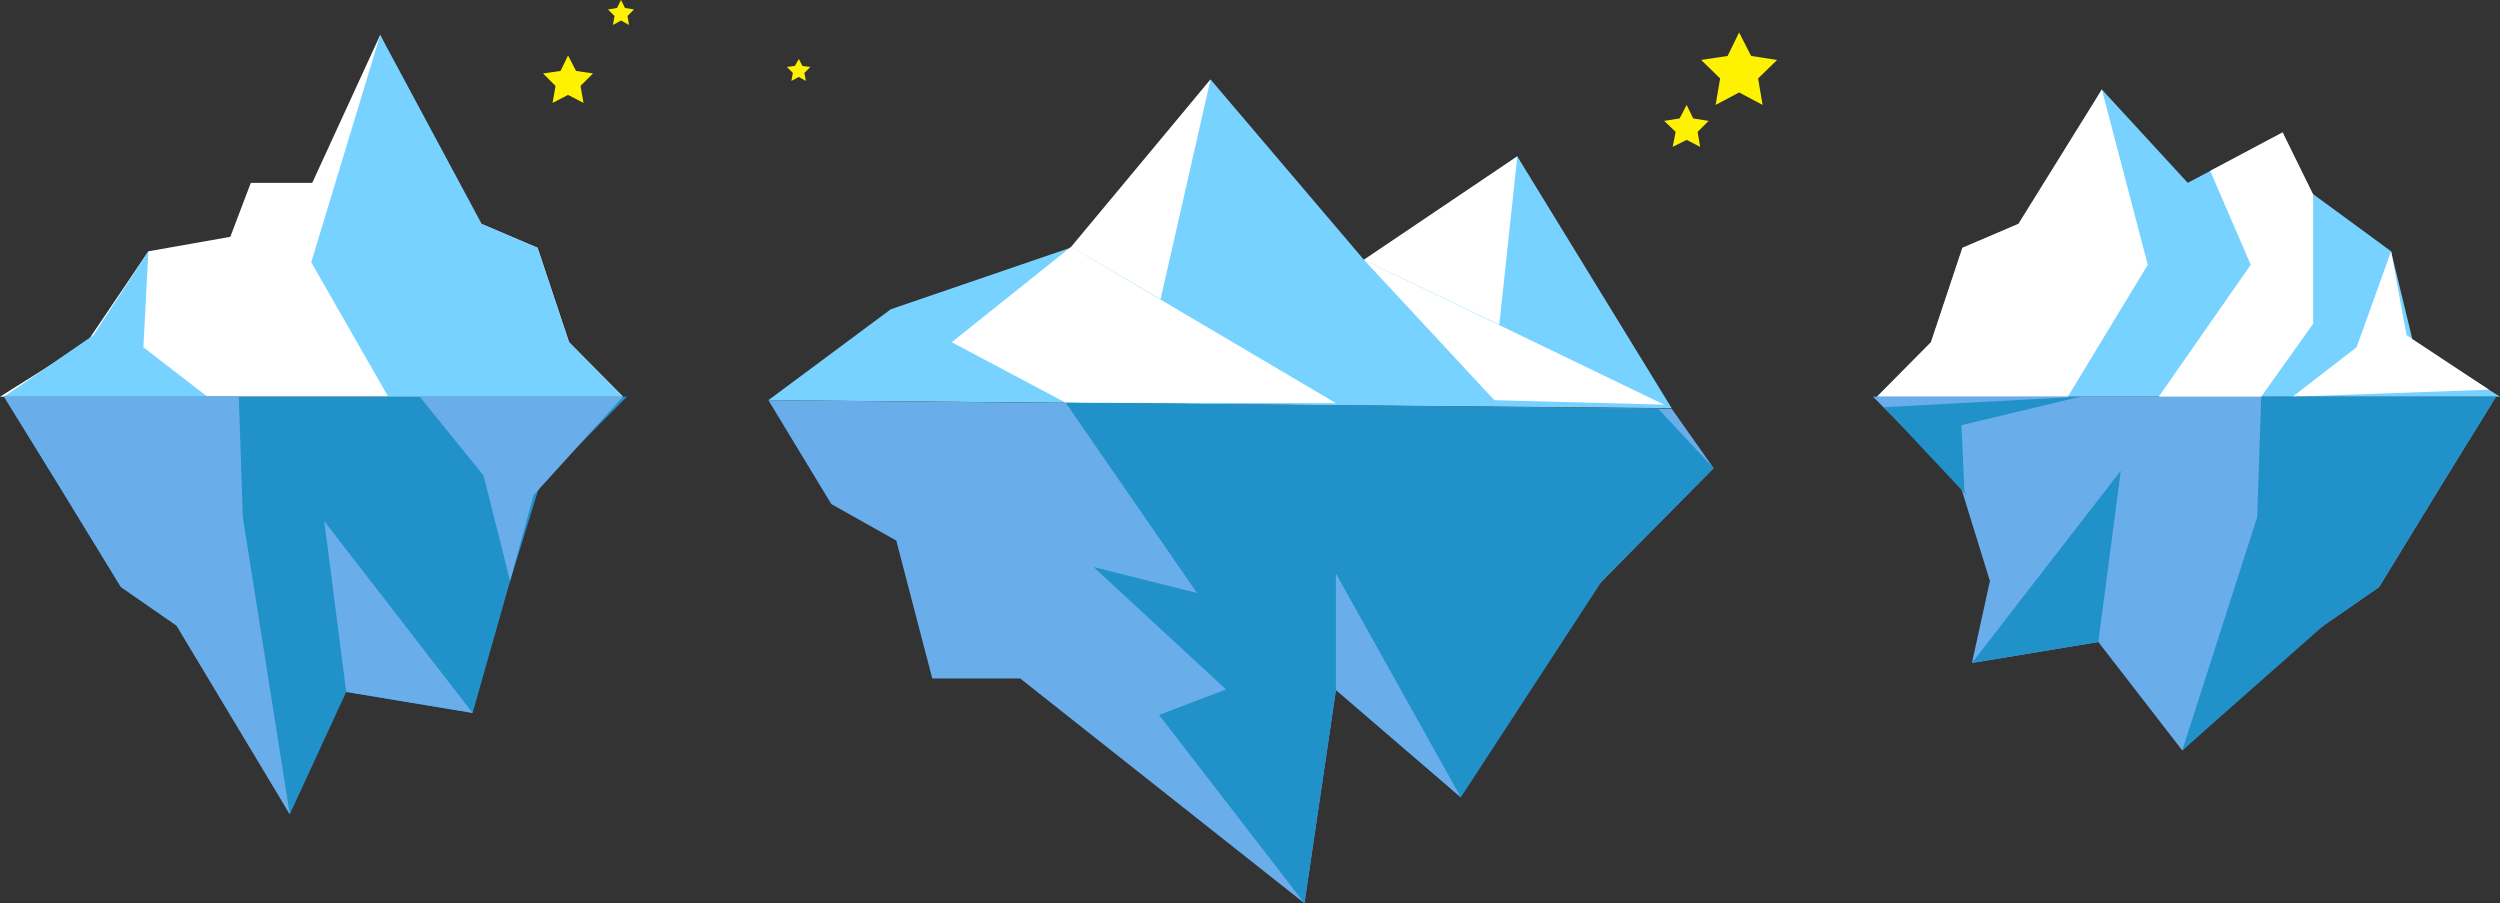 <?xml version="1.0" encoding="utf-8"?>
<!-- Generator: Adobe Illustrator 19.0.0, SVG Export Plug-In . SVG Version: 6.00 Build 0)  -->
<svg version="1.1" id="Layer_1" xmlns="http://www.w3.org/2000/svg" xmlns:xlink="http://www.w3.org/1999/xlink" x="0px" y="0px"
	 viewBox="0 0 500.4 180.8" style="enable-background:new 0 0 500.4 180.8;" xml:space="preserve">
<rect x="0" y="0" width="500.4" height="180.8" fill="#333333" stroke="none"/>
<style type="text/css">
	.st0{fill:#78D2FF;}
	.st1{fill:#FFFFFF;}
	.st2{fill:#6AADEB;}
	.st3{fill:#2191C9;}
	.st4{fill:#FFF200;}
</style>
<polygon class="st0" points="214.8,49.4 214.8,49.4 242.3,15.9 273,52 303.7,31.3 334.6,81.7 153.8,80.1 178.3,61.9 "/>
<polyline class="st1" points="214.4,49.4 267.4,80.7 213.3,80.6 190.5,68.5 214.4,49.4 "/>
<polyline class="st1" points="242.3,15.9 232.3,59.9 214.4,49.4 "/>
<polyline class="st2" points="334.6,81.8 343,93.7 310.1,127 282.7,124.7 267.4,138.1 261.1,180.8 204.2,135.8 186.6,135.8 
	179.4,108.2 166.4,100.9 153.8,80.1 "/>
<polygon class="st3" points="261.1,180.8 232,143.1 245.4,138 218.9,113.5 239.6,118.7 213.3,80.6 213.3,80.6 331.9,81.8 343,93.7 
	320.7,116.2 292.4,159.6 267.4,138.1 267.4,138.1 "/>
<polygon class="st1" points="273,52 299.1,80.1 333.1,81 "/>
<polyline class="st1" points="300.1,65 303.7,31.3 273,52 "/>
<polyline class="st2" points="292.4,159.6 267.4,138.1 267.4,114.8 "/>
<polyline class="st1" points="0,79.4 17.4,68.5 29.7,50.3 46.1,47.4 50.2,36.6 62.5,36.6 76.1,7 92.5,43.2 107.6,49.6 113.9,68.5 
	124.7,79.4 "/>
<polyline class="st0" points="76.1,7 62.3,52.5 77.7,79.4 124.7,79.4 113.9,68.5 107.6,49.6 96.4,44.8 "/>
<polyline class="st0" points="0.8,79.4 41.5,79.4 28.7,69.5 29.7,50.3 18.7,67.1 "/>
<polyline class="st3" points="125.5,79.4 108.1,96.9 102.1,116.3 102.1,116.3 94.6,142.7 69.3,138.5 58,163 39.2,127.9 24.2,117.5 
	11.6,96.9 0.8,79.4 "/>
<polyline class="st2" points="58,163 48.6,103.5 47.8,79.4 0.8,79.4 11.6,96.9 24.2,117.5 35.3,125.2 "/>
<polyline class="st2" points="124.7,79.4 84,79.4 96.8,95.2 102.1,116.3 106.8,99.1 "/>
<polyline class="st2" points="94.6,142.7 69.3,138.5 64.9,104.3 "/>
<polyline class="st0" points="500.4,79.4 483,68.5 478.6,50.3 461,37.4 456.9,26.5 437.9,36.6 420.7,17.9 407.9,43.2 392.8,49.6 
	386.5,68.5 375.7,79.4 "/>
<polyline class="st1" points="420.7,17.9 429.9,53 413.9,79.4 375.7,79.4 386.5,68.5 392.8,49.6 404,44.8 "/>
<polyline class="st1" points="498.2,78 458.9,79.4 471.7,69.5 478.6,50.3 481.7,67.1 "/>
<polyline class="st2" points="374.9,79.4 392.3,96.9 398.3,116.3 398.3,116.3 394.7,132.7 420,128.5 436.8,150.2 461.2,127.9 
	476.2,117.5 488.8,96.9 499.6,79.4 "/>
<polyline class="st3" points="436.8,150.2 451.8,103.5 452.6,79.4 499.6,79.4 488.8,96.9 476.2,117.5 465.1,125.2 "/>
<polyline class="st3" points="377.1,81.5 416.4,79.4 392.6,85.1 393.2,98.3 393.6,99.1 "/>
<polyline class="st3" points="394.7,132.7 420,128.5 424.5,94.2 "/>
<polyline class="st1" points="452.6,79.4 463,64.8 463,38.9 456.9,26.5 442.4,34.2 450.5,53 432.1,79.4 "/>
<polygon class="st4" points="337.6,21 338.9,23.7 342,24.2 339.8,26.4 340.3,29.4 337.6,28 334.8,29.4 335.4,26.4 333.1,24.2 
	336.2,23.7 "/>
<polygon class="st4" points="348.1,6.5 350.5,11.2 355.7,12 351.9,15.7 352.8,21 348.1,18.5 343.4,21 344.3,15.7 340.5,12 
	345.8,11.2 "/>
<polygon class="st4" points="159.9,11.8 160.6,13.2 162.2,13.4 161,14.6 161.3,16.2 159.9,15.4 158.4,16.2 158.7,14.6 157.5,13.4 
	159.1,13.2 "/>
<polygon class="st4" points="124.3,0 125.1,1.6 126.9,1.9 125.6,3.2 125.9,5 124.3,4.1 122.7,5 123,3.2 121.7,1.9 123.5,1.6 "/>
<polygon class="st4" points="113.7,11.1 115.3,14.2 118.7,14.7 116.2,17.2 116.8,20.6 113.7,19 110.6,20.6 111.2,17.2 108.7,14.7 
	112.2,14.2 "/>
</svg>
